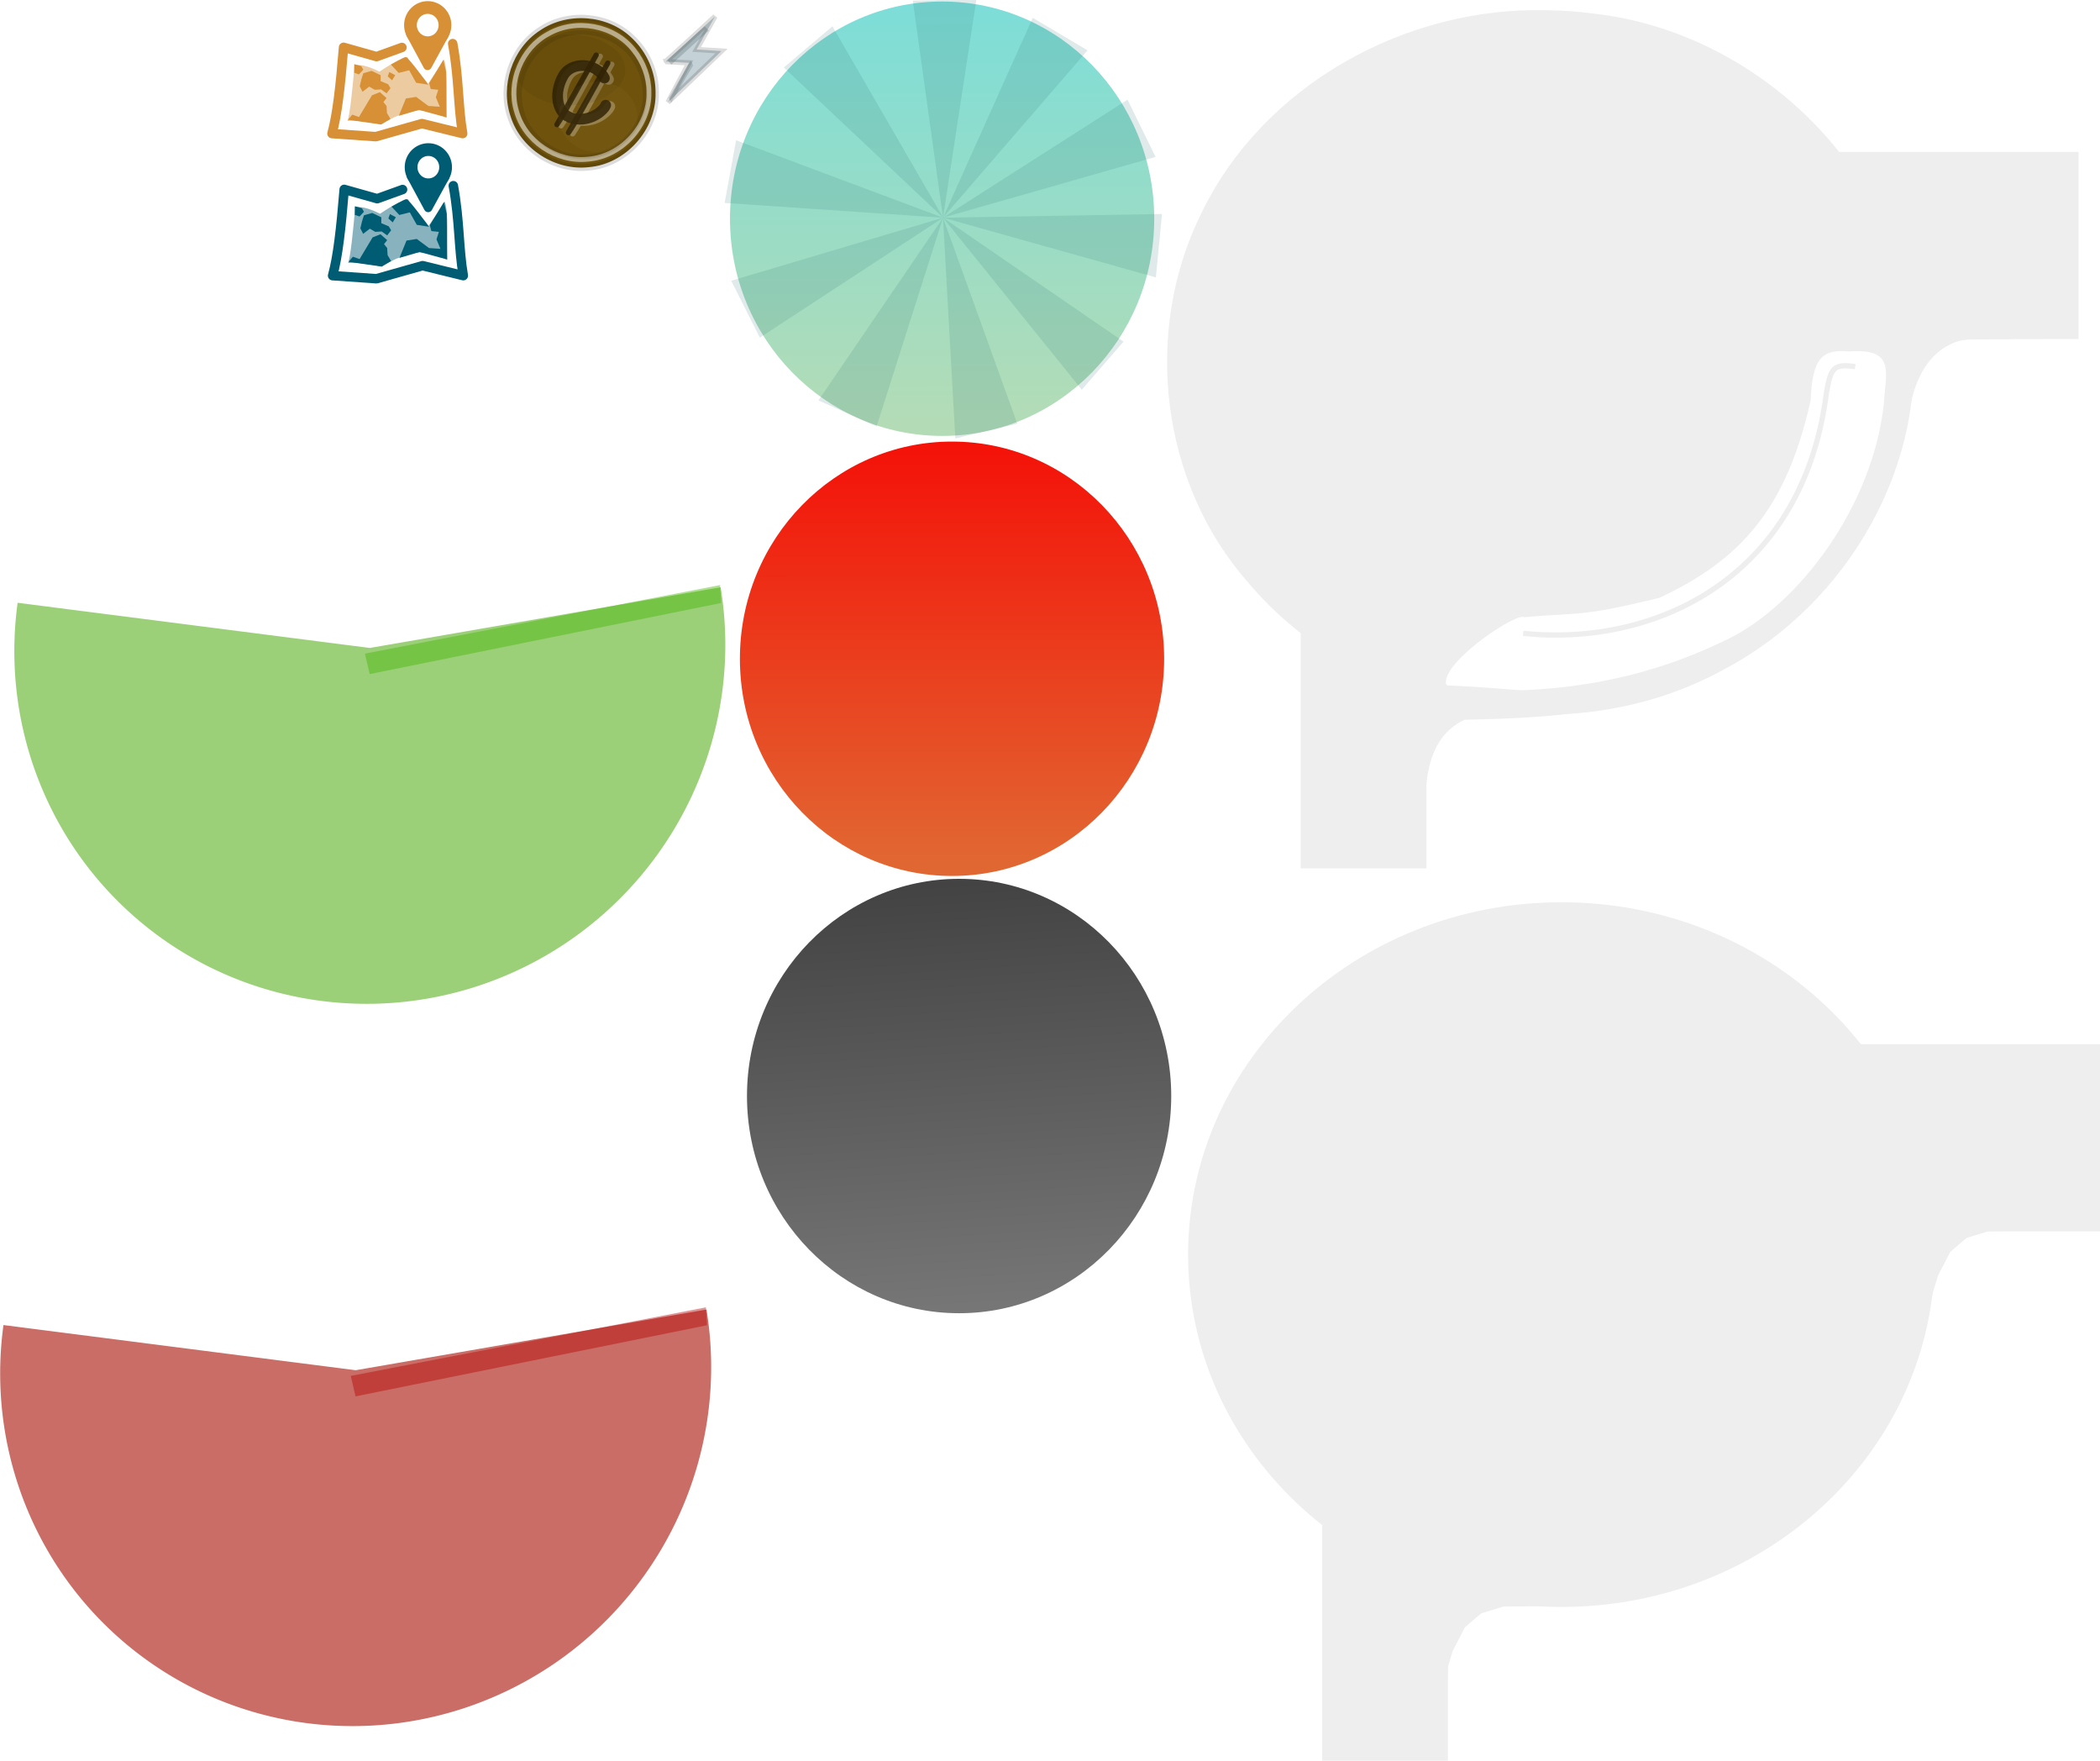 <?xml version="1.0" encoding="UTF-8" standalone="no"?>
<!-- Created with Inkscape (http://www.inkscape.org/) -->

<svg
   xmlns:dc="http://purl.org/dc/elements/1.1/"
   xmlns:cc="http://creativecommons.org/ns#"
   xmlns:rdf="http://www.w3.org/1999/02/22-rdf-syntax-ns#"
   xmlns:svg="http://www.w3.org/2000/svg"
   xmlns="http://www.w3.org/2000/svg"
   xmlns:xlink="http://www.w3.org/1999/xlink"
   xmlns:sodipodi="http://sodipodi.sourceforge.net/DTD/sodipodi-0.dtd"
   xmlns:inkscape="http://www.inkscape.org/namespaces/inkscape"
   width="399.401"
   height="334.798"
   id="svg2"
   version="1.1"
   inkscape:version="0.48.3.1 r9886"
   sodipodi:docname="system_sheet.svg">
  <defs
     id="defs4">
    <filter
       inkscape:collect="always"
       id="filter3939"
       x="-0.429"
       width="1.859"
       y="-0.473"
       height="1.945"
       color-interpolation-filters="sRGB">
      <feGaussianBlur
         inkscape:collect="always"
         stdDeviation="3.023"
         id="feGaussianBlur3941" />
    </filter>
    <filter
       color-interpolation-filters="sRGB"
       inkscape:collect="always"
       id="filter3939-3"
       x="-0.429"
       width="1.859"
       y="-0.473"
       height="1.945">
      <feGaussianBlur
         inkscape:collect="always"
         stdDeviation="3.023"
         id="feGaussianBlur3941-7" />
    </filter>
    <filter
       color-interpolation-filters="sRGB"
       inkscape:collect="always"
       id="filter3765-2-1"
       x="-0.115"
       width="1.23"
       y="-0.126"
       height="1.251">
      <feGaussianBlur
         inkscape:collect="always"
         stdDeviation="0.297"
         id="feGaussianBlur3767-9-0" />
    </filter>
    <filter
       color-interpolation-filters="sRGB"
       inkscape:collect="always"
       id="filter3765-2"
       x="-0.115"
       width="1.23"
       y="-0.126"
       height="1.251">
      <feGaussianBlur
         inkscape:collect="always"
         stdDeviation="0.297"
         id="feGaussianBlur3767-9" />
    </filter>
    <linearGradient
       inkscape:collect="always"
       xlink:href="#linearGradient3773"
       id="linearGradient3801"
       x1="4.434"
       y1="38.773"
       x2="4.414"
       y2="-47.878"
       gradientUnits="userSpaceOnUse"
       spreadMethod="pad" />
    <linearGradient
       id="linearGradient3773">
      <stop
         id="stop3781"
         offset="0"
         style="stop-color:#b3dcb6;stop-opacity:1;" />
      <stop
         style="stop-color:#72dddf;stop-opacity:1;"
         offset="1"
         id="stop3777" />
    </linearGradient>
    <linearGradient
       y2="-47.878"
       x2="4.414"
       y1="38.773"
       x1="4.434"
       spreadMethod="pad"
       gradientUnits="userSpaceOnUse"
       id="linearGradient3549"
       xlink:href="#linearGradient3773"
       inkscape:collect="always" />
    <linearGradient
       inkscape:collect="always"
       xlink:href="#linearGradient3773-1"
       id="linearGradient3801-1"
       x1="4.434"
       y1="38.773"
       x2="4.414"
       y2="-47.878"
       gradientUnits="userSpaceOnUse"
       spreadMethod="pad" />
    <linearGradient
       id="linearGradient3773-1">
      <stop
         id="stop3781-9"
         offset="0"
         style="stop-color:#e16732;stop-opacity:1;" />
      <stop
         style="stop-color:#f80000;stop-opacity:1;"
         offset="1"
         id="stop3777-2" />
    </linearGradient>
    <linearGradient
       y2="-47.878"
       x2="4.414"
       y1="38.773"
       x1="4.434"
       spreadMethod="pad"
       gradientUnits="userSpaceOnUse"
       id="linearGradient3605"
       xlink:href="#linearGradient3773-1"
       inkscape:collect="always" />
    <linearGradient
       inkscape:collect="always"
       xlink:href="#linearGradient3773-3"
       id="linearGradient3821"
       x1="1.735"
       y1="-43.062"
       x2="7.905"
       y2="58.693"
       gradientUnits="userSpaceOnUse" />
    <linearGradient
       id="linearGradient3773-3">
      <stop
         id="stop3781-1"
         offset="0"
         style="stop-color:#3c3c3c;stop-opacity:1;" />
      <stop
         style="stop-color:#838383;stop-opacity:1;"
         offset="1"
         id="stop3777-8" />
    </linearGradient>
    <linearGradient
       y2="58.693"
       x2="7.905"
       y1="-43.062"
       x1="1.735"
       gradientUnits="userSpaceOnUse"
       id="linearGradient3639"
       xlink:href="#linearGradient3773-3"
       inkscape:collect="always" />
  </defs>
  <sodipodi:namedview
     id="base"
     pagecolor="#ffffff"
     bordercolor="#666666"
     borderopacity="1.0"
     inkscape:pageopacity="0.0"
     inkscape:pageshadow="2"
     inkscape:zoom="1.4210099"
     inkscape:cx="203.86694"
     inkscape:cy="154.65768"
     inkscape:document-units="px"
     inkscape:current-layer="layer2"
     showgrid="false"
     fit-margin-top="0"
     fit-margin-left="0"
     fit-margin-right="0"
     fit-margin-bottom="0"
     inkscape:window-width="906"
     inkscape:window-height="889"
     inkscape:window-x="519"
     inkscape:window-y="133"
     inkscape:window-maximized="0" />
  <g
     inkscape:label="Layer 1"
     inkscape:groupmode="layer"
     id="layer1"
     transform="translate(53.176,-306.184)" />
  <g
     inkscape:groupmode="layer"
     id="layer2"
     inkscape:label="Layer"
     transform="translate(53.176,-306.184)">
    <g
       id="g4017">
      <path
         style="fill:#6f530c;fill-opacity:1;stroke:#000000;stroke-width:1.277;stroke-opacity:0.139"
         d="m 71.505,323.822 c 0.176,7.028 -5.685,13.567 -12.698,14.148 -6.376,0.728 -12.901,-3.454 -14.853,-9.58 -2.033,-5.887 0.282,-12.963 5.523,-16.382 5.24,-3.605 12.918,-3.068 17.5,1.39 2.854,2.656 4.563,6.518 4.528,10.424 z"
         id="path2997"
         inkscape:connector-curvature="0" />
      <g
         transform="translate(31.896,-18.09)"
         style="opacity:0.291;stroke:#ffffff;stroke-opacity:1"
         id="g3943">
        <path
           style="opacity:0.883;fill:#6f530c;fill-opacity:1;stroke:#ffffff;stroke-width:1.007;stroke-linecap:round;stroke-linejoin:round;stroke-miterlimit:4;stroke-opacity:1;stroke-dasharray:none"
           d="m 29.094,334.983 c -2.489,4.404 -4.978,8.809 -7.467,13.213 1.246,-1.772 2.165,-3.769 3.263,-5.644 1.401,-2.523 2.803,-5.046 4.204,-7.569 z"
           id="path3003-5-0"
           inkscape:connector-curvature="0" />
        <path
           style="opacity:0.883;fill:#ffffff;fill-opacity:1;stroke:#ffffff;stroke-width:1.007;stroke-linecap:round;stroke-linejoin:round;stroke-miterlimit:4;stroke-opacity:1;stroke-dasharray:none"
           d="m 31.298,336.504 c -2.489,4.404 -4.978,8.809 -7.467,13.213 1.246,-1.772 2.165,-3.769 3.263,-5.644 1.401,-2.523 2.803,-5.046 4.204,-7.569 z"
           id="path3003-0-9-8"
           inkscape:connector-curvature="0" />
        <path
           style="opacity:0.883;fill:none;stroke:#ffffff;stroke-width:2.041;stroke-linecap:round;stroke-linejoin:miter;stroke-miterlimit:4;stroke-opacity:1;stroke-dasharray:none"
           d="m 30.661,339.362 c -1.471,-2.951 -6.434,-3.329 -7.951,-0.222 -1.158,2.135 -1.504,5.227 0.34,7.079 2.252,1.795 5.853,0.921 7.573,-1.212 l 0.152,-0.241 0.127,-0.257"
           id="path3055-0-6"
           inkscape:connector-curvature="0" />
      </g>
      <path
         style="opacity:0.316;fill:#312405;fill-opacity:1;fill-rule:evenodd;stroke:none;filter:url(#filter3939)"
         d="m -4.165,13.041 c 0.069,4.595 -4.634,8.077 -9.011,7.673 -4.147,-0.143 -8.191,-3.738 -7.888,-8.062 0.225,-4.491 4.867,-7.741 9.175,-7.277 3.96,0.272 7.792,3.507 7.724,7.665 z"
         id="path3907"
         inkscape:connector-curvature="0"
         transform="matrix(1.237,0,0,0.874,70.903,308.08)" />
      <path
         style="opacity:0.52;fill:none;stroke:#ffffff;stroke-width:0.924;stroke-miterlimit:4;stroke-opacity:1"
         d="m 70.237,323.754 c 0.154,6.377 -5.249,12.223 -11.589,12.703 -5.953,0.652 -12.046,-3.391 -13.612,-9.202 -1.632,-5.511 0.991,-11.921 6.077,-14.636 5.258,-2.992 12.564,-1.683 16.29,3.143 1.813,2.239 2.853,5.106 2.833,7.992 z"
         id="path3917"
         inkscape:connector-curvature="0" />
      <g
         id="g3943-9"
         transform="translate(31.119,-18.326)">
        <path
           style="opacity:0.883;fill:#6f530c;fill-opacity:1;stroke:#312405;stroke-width:1.007;stroke-linecap:round;stroke-linejoin:round;stroke-miterlimit:4;stroke-opacity:1;stroke-dasharray:none"
           d="m 29.094,334.983 c -2.489,4.404 -4.978,8.809 -7.467,13.213 1.246,-1.773 2.166,-3.77 3.264,-5.645 1.401,-2.522 2.802,-5.045 4.203,-7.567 z"
           id="path3003-5-0-1"
           inkscape:connector-curvature="0" />
        <path
           style="opacity:0.883;fill:#ffffff;fill-opacity:1;stroke:#312405;stroke-width:1.007;stroke-linecap:round;stroke-linejoin:round;stroke-miterlimit:4;stroke-opacity:1;stroke-dasharray:none"
           d="m 31.298,336.504 c -2.489,4.404 -4.978,8.809 -7.467,13.213 1.246,-1.773 2.166,-3.77 3.264,-5.645 1.401,-2.522 2.802,-5.045 4.203,-7.567 z"
           id="path3003-0-9-8-3"
           inkscape:connector-curvature="0" />
        <path
           style="opacity:0.883;fill:none;stroke:#312405;stroke-width:2.041;stroke-linecap:round;stroke-linejoin:miter;stroke-miterlimit:4;stroke-opacity:1;stroke-dasharray:none"
           d="m 30.661,339.362 c -1.471,-2.951 -6.434,-3.329 -7.951,-0.222 -1.157,2.133 -1.506,5.229 0.34,7.079 2.252,1.795 5.853,0.921 7.573,-1.212 l 0.152,-0.241 0.127,-0.257"
           id="path3055-0-6-2"
           inkscape:connector-curvature="0" />
      </g>
      <path
         style="opacity:0.209;fill:#f6dfa7;fill-opacity:0.676;fill-rule:evenodd;stroke:none;filter:url(#filter3939-3)"
         d="m -4.165,13.041 c 0.068,5.009 -5.431,8.573 -10.096,7.55 -4.348,-0.618 -7.988,-5.281 -6.493,-9.651 1.589,-5.061 8.314,-7.114 12.698,-4.367 2.264,1.319 3.942,3.793 3.891,6.468 z"
         id="path3907-6"
         inkscape:connector-curvature="0"
         transform="matrix(0.885,0,0,0.874,71.722,317.037)" />
      <path
         style="opacity:0.097;fill:none;stroke:#000000;stroke-width:0.858;stroke-miterlimit:4;stroke-opacity:1"
         d="m 69.496,324.143 c 0.152,6.042 -5.085,11.54 -11.101,11.817 -5.732,0.47 -11.448,-3.754 -12.512,-9.442 -1.141,-5.309 1.877,-11.152 6.912,-13.229 5.207,-2.321 11.957,-0.347 14.897,4.594 1.17,1.863 1.814,4.058 1.803,6.26 z"
         id="path3917-1"
         inkscape:connector-curvature="0" />
    </g>
    <path
       style="fill:#c4d2d7;fill-opacity:1;stroke:#000000;stroke-width:1px;stroke-linecap:butt;stroke-linejoin:miter;stroke-opacity:0.139"
       d="m 82.818,309.305 c -9.432,8.706 -9.432,8.585 -9.432,8.585 l 4.474,0.242 -3.99,7.497 10.168,-9.736 -4.726,-0.3 z"
       id="path5351"
       inkscape:connector-curvature="0"
       sodipodi:nodetypes="ccccccc" />
    <path
       style="fill:#7ac2d6;fill-opacity:1;stroke:#33444b;stroke-width:1px;stroke-linecap:butt;stroke-linejoin:miter;stroke-opacity:0.198;filter:url(#filter3765-2)"
       d="M 1.803,8.682 C 8.02,3.004 8.02,3.004 8.02,3.004 l 0,0"
       id="path2983-6"
       inkscape:connector-curvature="0"
       transform="matrix(0.674,0,0,1.253,73.024,314.391)" />
    <path
       style="fill:#7ac2d6;fill-opacity:1;stroke:#35474e;stroke-width:1px;stroke-linecap:butt;stroke-linejoin:miter;stroke-opacity:0.226;filter:url(#filter3765-2-1)"
       d="M 1.803,8.682 C 8.02,3.004 8.02,3.004 8.02,3.004 l 0,0"
       id="path2983-6-9"
       inkscape:connector-curvature="0"
       transform="matrix(1.142,0,0,1.138,72.077,308.155)" />
    <g
       transform="translate(-649.136,-80.424)"
       id="g3362">
      <path
         sodipodi:nodetypes="cccccccc"
         transform="translate(657.929,386.934)"
         inkscape:connector-curvature="0"
         id="path3050"
         d="M 14.477,8.697 9.651,10.44 3.375,8.669 C 2.77,16.12 2.162,21.499 1.17,25.075 l 8.335,0.585 8.774,-2.486 7.75,1.901 C 25.126,19.885 25.348,14.638 24.129,7.966"
         style="fill:none;stroke:#d79035;stroke-width:1.8;stroke-linecap:round;stroke-linejoin:round;stroke-miterlimit:4;stroke-opacity:1;stroke-dasharray:none" />
      <path
         sodipodi:nodetypes="ccccc"
         transform="translate(657.929,386.934)"
         inkscape:connector-curvature="0"
         id="path3860"
         d="M 19.345,12.206 16.087,6.17 19.595,7.966 22.561,6.338 z"
         style="fill:#d79035;fill-opacity:1;stroke:#d79035;stroke-width:1.6;stroke-linecap:round;stroke-linejoin:round;stroke-miterlimit:4;stroke-opacity:1;stroke-dasharray:none" />
      <path
         transform="matrix(0.898,0,0,0.898,660.763,387.973)"
         d="m 22.081,3.798 c 0,2.059 -1.637,3.729 -3.656,3.729 -2.019,0 -3.656,-1.67 -3.656,-3.729 0,-2.059 1.637,-3.729 3.656,-3.729 2.019,0 3.656,1.67 3.656,3.729 z"
         sodipodi:ry="3.7289515"
         sodipodi:rx="3.6558347"
         sodipodi:cy="3.7983742"
         sodipodi:cx="18.425407"
         id="path3862"
         style="fill:none;stroke:#d79035;stroke-width:2.7;stroke-linecap:round;stroke-linejoin:round;stroke-miterlimit:4;stroke-opacity:1;stroke-dasharray:none"
         sodipodi:type="arc" />
      <path
         sodipodi:nodetypes="cccccccccc"
         transform="translate(657.929,386.934)"
         inkscape:connector-curvature="0"
         id="path3864"
         d="m 5.476,12.022 c -0.45,5.075 -0.9,9.347 -1.35,10.652 2.245,-0.134 4.329,0.215 6.376,0.675 2.327,-1.491 4.749,-2.41 7.276,-2.7 2.122,0.177 3.854,0.648 5.176,1.425 -0.089,-3.822 0.35,-8.702 -0.45,-11.102 -1.055,1.966 -2.212,3.262 -3.076,4.651 -1.677,-2.311 -3.023,-2.989 -3.901,-5.101 -1.71,0.872 -1.648,0.294 -5.326,2.776 -2.788,-1.368 -3.678,-1.26 -4.726,-1.275 z"
         style="fill:#d79035;fill-opacity:0.467;fill-rule:nonzero;stroke:none" />
      <path
         sodipodi:nodetypes="cccccsc"
         inkscape:connector-curvature="0"
         id="path3879"
         d="m 670.306,398.881 1.473,1.588 2.003,-0.495 1.327,2.373 2.324,0.36 c 0,0 -3.826,-5.251 -4.276,-5.251 -0.45,0 -2.851,1.425 -2.851,1.425 z"
         style="fill:#d79035;fill-opacity:1;stroke:none" />
      <path
         sodipodi:nodetypes="cccccccccccccc"
         transform="translate(657.929,386.934)"
         inkscape:connector-curvature="0"
         id="path3881"
         d="m 22.354,11.047 -2.7,4.426 0.3,1.125 1.425,0.15 -0.45,1.425 0.75,1.8 -2.175,-0.15 -2.325,-1.725 -1.95,0.3 -1.35,3.301 3.826,-1.125 5.251,1.425 -0.075,-8.627 z"
         style="fill:#d79035;fill-opacity:1;stroke:none" />
      <path
         transform="translate(657.929,386.934)"
         inkscape:connector-curvature="0"
         id="path3883"
         d="m 4.201,22.449 0.825,-0.975 1.275,0.45 2.475,-4.126 1.5,-0.6 1.275,1.125 -0.6,0.75 0.6,0.75 0.075,1.35 0.675,1.125 -1.8,1.05 z"
         style="fill:#d79035;fill-opacity:1;stroke:none" />
      <path
         transform="translate(657.929,386.934)"
         inkscape:connector-curvature="0"
         id="path3885"
         d="m 5.401,11.872 0,1.65 0.9,0.3 0.825,-0.9 -0.375,-0.675 z"
         style="fill:#d79035;fill-opacity:1;stroke:none" />
      <path
         transform="translate(657.929,386.934)"
         inkscape:connector-curvature="0"
         id="path3887"
         d="m 12.077,13.372 -0.3,0.825 0.825,0.75 0.6,-0.975 z"
         style="fill:#d79035;fill-opacity:1;stroke:none" />
      <path
         sodipodi:nodetypes="cccccccccccccc"
         transform="translate(657.929,386.934)"
         inkscape:connector-curvature="0"
         id="path3889"
         d="m 7.126,13.597 -0.375,1.2 -0.3,1.275 0.525,1.05 1.275,-0.975 1.05,0.6 1.2,-0.075 1.05,0.75 0.75,-0.975 -0.45,-0.75 -1.425,-0.6 0,-1.125 -1.725,-0.825 z"
         style="fill:#d79035;fill-opacity:1;stroke:none" />
    </g>
    <g
       transform="translate(-649.017,-53.408)"
       id="g3442">
      <path
         sodipodi:nodetypes="cccccccc"
         transform="translate(657.929,386.934)"
         inkscape:connector-curvature="0"
         id="path3050-6"
         d="M 14.477,8.697 9.651,10.44 3.375,8.669 C 2.77,16.12 2.162,21.499 1.17,25.075 l 8.335,0.585 8.774,-2.486 7.75,1.901 C 25.126,19.885 25.348,14.638 24.129,7.966"
         style="fill:none;stroke:#005c73;stroke-width:1.8;stroke-linecap:round;stroke-linejoin:round;stroke-miterlimit:4;stroke-opacity:1;stroke-dasharray:none" />
      <path
         sodipodi:nodetypes="ccccc"
         transform="translate(657.929,386.934)"
         inkscape:connector-curvature="0"
         id="path3860-8"
         d="M 19.345,12.206 16.087,6.17 19.595,7.966 22.561,6.338 z"
         style="fill:#005c73;fill-opacity:1;stroke:#005c73;stroke-width:1.6;stroke-linecap:round;stroke-linejoin:round;stroke-miterlimit:4;stroke-opacity:1;stroke-dasharray:none" />
      <path
         transform="matrix(0.898,0,0,0.898,660.763,387.973)"
         d="m 22.081,3.798 c 0,2.059 -1.637,3.729 -3.656,3.729 -2.019,0 -3.656,-1.67 -3.656,-3.729 0,-2.059 1.637,-3.729 3.656,-3.729 2.019,0 3.656,1.67 3.656,3.729 z"
         sodipodi:ry="3.7289515"
         sodipodi:rx="3.6558347"
         sodipodi:cy="3.7983742"
         sodipodi:cx="18.425407"
         id="path3862-6"
         style="fill:none;stroke:#005c73;stroke-width:2.7;stroke-linecap:round;stroke-linejoin:round;stroke-miterlimit:4;stroke-opacity:1;stroke-dasharray:none"
         sodipodi:type="arc" />
      <path
         sodipodi:nodetypes="cccccccccc"
         transform="translate(657.929,386.934)"
         inkscape:connector-curvature="0"
         id="path3864-2"
         d="m 5.476,12.022 c -0.45,5.075 -0.9,9.347 -1.35,10.652 2.245,-0.134 4.329,0.215 6.376,0.675 2.327,-1.491 4.749,-2.41 7.276,-2.7 2.122,0.177 3.854,0.648 5.176,1.425 -0.089,-3.822 0.35,-8.702 -0.45,-11.102 -1.055,1.966 -2.212,3.262 -3.076,4.651 -1.677,-2.311 -3.023,-2.989 -3.901,-5.101 -1.71,0.872 -1.648,0.294 -5.326,2.776 -2.788,-1.368 -3.678,-1.26 -4.726,-1.275 z"
         style="fill:#005c73;fill-opacity:0.468;fill-rule:nonzero;stroke:none" />
      <path
         sodipodi:nodetypes="cccccsc"
         inkscape:connector-curvature="0"
         id="path3879-5"
         d="m 670.306,398.881 1.473,1.588 2.003,-0.495 1.327,2.373 2.324,0.36 c 0,0 -3.826,-5.251 -4.276,-5.251 -0.45,0 -2.851,1.425 -2.851,1.425 z"
         style="fill:#005c73;fill-opacity:1;stroke:none" />
      <path
         sodipodi:nodetypes="cccccccccccccc"
         transform="translate(657.929,386.934)"
         inkscape:connector-curvature="0"
         id="path3881-9"
         d="m 22.354,11.047 -2.7,4.426 0.3,1.125 1.425,0.15 -0.45,1.425 0.75,1.8 -2.175,-0.15 -2.325,-1.725 -1.95,0.3 -1.35,3.301 3.826,-1.125 5.251,1.425 -0.075,-8.627 z"
         style="fill:#005c73;fill-opacity:1;stroke:none" />
      <path
         transform="translate(657.929,386.934)"
         inkscape:connector-curvature="0"
         id="path3883-2"
         d="m 4.201,22.449 0.825,-0.975 1.275,0.45 2.475,-4.126 1.5,-0.6 1.275,1.125 -0.6,0.75 0.6,0.75 0.075,1.35 0.675,1.125 -1.8,1.05 z"
         style="fill:#005c73;fill-opacity:1;stroke:none" />
      <path
         transform="translate(657.929,386.934)"
         inkscape:connector-curvature="0"
         id="path3885-5"
         d="m 5.401,11.872 0,1.65 0.9,0.3 0.825,-0.9 -0.375,-0.675 z"
         style="fill:#005c73;fill-opacity:1;stroke:none" />
      <path
         transform="translate(657.929,386.934)"
         inkscape:connector-curvature="0"
         id="path3887-2"
         d="m 12.077,13.372 -0.3,0.825 0.825,0.75 0.6,-0.975 z"
         style="fill:#005c73;fill-opacity:1;stroke:none" />
      <path
         sodipodi:nodetypes="cccccccccccccc"
         transform="translate(657.929,386.934)"
         inkscape:connector-curvature="0"
         id="path3889-6"
         d="m 7.126,13.597 -0.375,1.2 -0.3,1.275 0.525,1.05 1.275,-0.975 1.05,0.6 1.2,-0.075 1.05,0.75 0.75,-0.975 -0.45,-0.75 -1.425,-0.6 0,-1.125 -1.725,-0.825 z"
         style="fill:#005c73;fill-opacity:1;stroke:none" />
    </g>
    <path
       sodipodi:type="arc"
       style="fill:url(#linearGradient3549);fill-opacity:1;fill-rule:evenodd;stroke:none"
       id="path2985"
       sodipodi:cx="4.0698271"
       sodipodi:cy="3.7268503"
       sodipodi:rx="40.344372"
       sodipodi:ry="37.513187"
       d="m 44.414,3.727 c 0,20.718 -18.063,37.513 -40.344,37.513 -22.282,0 -40.344,-16.795 -40.344,-37.513 0,-20.718 18.063,-37.513 40.344,-37.513 22.282,0 40.344,16.795 40.344,37.513 z"
       transform="matrix(1,0,0,1.101,121.934,343.671)" />
    <g
       id="g4187"
       transform="matrix(0.58,0,0,0.58,221.589,-251.831)">
      <path
         inkscape:transform-center-y="-35.832171"
         inkscape:transform-center-x="-0.55853747"
         sodipodi:nodetypes="cccc"
         inkscape:connector-curvature="0"
         id="path4023"
         d="m -164.505,1033.46 -9.909,-71.133 20.88,-0.531 z"
         style="opacity:0.148;fill:#2e7171;fill-opacity:1;stroke:none" />
      <path
         inkscape:transform-center-y="-32.743106"
         inkscape:transform-center-x="-23.719667"
         sodipodi:nodetypes="cccc"
         inkscape:connector-curvature="0"
         id="path4023-1"
         d="m -164.503,1033.453 29.426,-65.515 17.967,10.651 z"
         style="opacity:0.148;fill:#2e7171;fill-opacity:1;stroke:none" />
      <path
         inkscape:transform-center-y="-19.309091"
         inkscape:transform-center-x="-34.867169"
         sodipodi:nodetypes="cccc"
         inkscape:connector-curvature="0"
         id="path4023-1-5"
         d="m -164.518,1033.447 60.522,-38.669 9.189,18.757 z"
         style="opacity:0.148;fill:#2e7171;fill-opacity:1;stroke:none" />
      <path
         inkscape:transform-center-y="9.215664"
         inkscape:transform-center-x="-35.901755"
         sodipodi:nodetypes="cccc"
         inkscape:connector-curvature="0"
         id="path4023-1-5-5"
         d="m -164.506,1033.457 71.81,-1.207 -2.006,20.79 z"
         style="opacity:0.148;fill:#2e7171;fill-opacity:1;stroke:none" />
      <path
         inkscape:transform-center-y="28.236514"
         inkscape:transform-center-x="-29.583455"
         sodipodi:nodetypes="cccc"
         inkscape:connector-curvature="0"
         id="path4023-1-5-5-1"
         d="m -164.52,1033.439 59.204,40.657 -13.69,15.775 z"
         style="opacity:0.148;fill:#2e7171;fill-opacity:1;stroke:none" />
      <path
         inkscape:transform-center-y="36.198764"
         inkscape:transform-center-x="-12.158555"
         sodipodi:nodetypes="cccc"
         inkscape:connector-curvature="0"
         id="path4023-1-5-5-1-0"
         d="m -164.515,1033.447 24.371,67.559 -20.321,4.827 z"
         style="opacity:0.148;fill:#2e7171;fill-opacity:1;stroke:none" />
      <path
         inkscape:transform-center-y="34.205064"
         inkscape:transform-center-x="20.45185"
         sodipodi:nodetypes="cccc"
         inkscape:connector-curvature="0"
         id="path4023-1-5-5-1-0-0"
         d="m -164.494,1033.467 -21.793,68.434 -19.06,-8.541 z"
         style="opacity:0.148;fill:#2e7171;fill-opacity:1;stroke:none" />
      <path
         inkscape:transform-center-y="19.642314"
         inkscape:transform-center-x="34.755365"
         sodipodi:nodetypes="cccc"
         inkscape:connector-curvature="0"
         id="path4023-1-5-5-1-0-0-5"
         d="m -164.468,1033.459 -60.091,39.335 -9.396,-18.654 z"
         style="opacity:0.148;fill:#2e7171;fill-opacity:1;stroke:none" />
      <path
         inkscape:transform-center-y="-12.726386"
         inkscape:transform-center-x="35.822515"
         sodipodi:nodetypes="cccc"
         inkscape:connector-curvature="0"
         id="path4023-1-5-5-1-0-0-5-1"
         d="m -164.453,1033.481 -71.656,-4.851 3.752,-20.547 z"
         style="opacity:0.148;fill:#2e7171;fill-opacity:1;stroke:none" />
      <path
         inkscape:transform-center-y="-31.389966"
         inkscape:transform-center-x="26.112305"
         sodipodi:nodetypes="cccc"
         inkscape:connector-curvature="0"
         id="path4023-1-5-5-1-0-0-5-1-7"
         d="m -164.448,1033.471 -52.268,-49.257 15.947,-13.488 z"
         style="opacity:0.148;fill:#2e7171;fill-opacity:1;stroke:none" />
    </g>
    <path
       sodipodi:type="arc"
       style="fill:url(#linearGradient3605);fill-opacity:1;fill-rule:evenodd;stroke:none"
       id="path2985-1"
       sodipodi:cx="4.0698271"
       sodipodi:cy="3.7268503"
       sodipodi:rx="40.344372"
       sodipodi:ry="37.513187"
       d="m 44.414,3.727 c 0,20.718 -18.063,37.513 -40.344,37.513 -22.282,0 -40.344,-16.795 -40.344,-37.513 0,-20.718 18.063,-37.513 40.344,-37.513 22.282,0 40.344,16.795 40.344,37.513 z"
       transform="matrix(1,0,0,1.101,123.82,427.347)" />
    <path
       sodipodi:type="arc"
       style="fill:url(#linearGradient3639);fill-opacity:1;fill-rule:evenodd;stroke:none"
       id="path2985-0"
       sodipodi:cx="4.0698271"
       sodipodi:cy="3.7268503"
       sodipodi:rx="40.344372"
       sodipodi:ry="37.513187"
       d="m 44.414,3.727 c 0,20.718 -18.063,37.513 -40.344,37.513 -22.282,0 -40.344,-16.795 -40.344,-37.513 0,-20.718 18.063,-37.513 40.344,-37.513 22.282,0 40.344,16.795 40.344,37.513 z"
       transform="matrix(1,0,0,1.101,125.167,510.492)" />
    <path
       sodipodi:type="arc"
       style="fill:#9bd079;fill-opacity:1;stroke:none"
       id="path3811"
       sodipodi:cx="48.764114"
       sodipodi:cy="53.350376"
       sodipodi:rx="37.128712"
       sodipodi:ry="32.807549"
       d="M 48.733,20.543 A 37.129,32.808 0 1 1 37.869,84.714 L 48.764,53.35 z"
       transform="matrix(0.293,1.796,-2.034,0.35,111.39,323.141)"
       sodipodi:start="4.7115586"
       sodipodi:end="8.1518045"
       inkscape:transform-center-x="15.247417"
       inkscape:transform-center-y="-1.462589" />
    <path
       style="opacity:0.423;fill:#43b400;fill-opacity:1;stroke:none"
       d="m 16.229,430.473 67.544,-13.036 0.212,3.403 -66.849,13.524 z"
       id="path3853"
       inkscape:connector-curvature="0"
       sodipodi:nodetypes="ccccc" />
    <path
       sodipodi:type="arc"
       style="fill:#c96d66;fill-opacity:1;stroke:none"
       id="path3811-3"
       sodipodi:cx="48.764114"
       sodipodi:cy="53.350376"
       sodipodi:rx="37.128712"
       sodipodi:ry="32.807549"
       d="M 48.733,20.543 A 37.129,32.808 0 1 1 37.869,84.714 L 48.764,53.35 z"
       transform="matrix(0.293,1.796,-2.034,0.35,108.697,460.482)"
       sodipodi:start="4.7115586"
       sodipodi:end="8.1518045"
       inkscape:transform-center-x="15.247417"
       inkscape:transform-center-y="-1.462589" />
    <path
       style="opacity:0.423;fill:#b40000;fill-opacity:1;stroke:none"
       d="m 13.536,567.815 67.544,-13.036 0.212,3.403 -66.849,13.524 z"
       id="path3853-4"
       inkscape:connector-curvature="0"
       sodipodi:nodetypes="ccccc" />
    <path
       style="fill:#eeeeee;fill-opacity:1;fill-rule:evenodd"
       d="m 241.132,308.129 c -26.918,-0.758 -54.193,14.213 -65.93,38.829 -11.073,22.458 -7.632,51.132 9.002,69.983 21.512,25.608 61.257,32.636 90.472,16.554 23.662,-12.432 39.489,-39.642 35.535,-66.526 -3.621,-30.118 -30.105,-54.657 -59.894,-58.15 -3.044,-0.415 -6.113,-0.644 -9.185,-0.689 z m 57.367,64.886 c 8.853,-0.623 6.985,3.799 6.611,10.005 -2.145,19.459 -16.077,37.978 -29.569,44.653 -4.526,2.115 -18.954,9.486 -41.726,9.83 -9.103,-0.571 -11.974,-0.218 -12.012,-1.508 -0.129,-4.39 13.56,-13.4 14.862,-12.446 10.3,-0.961 10.31,0.113 25.808,-3.704 15.217,-7.129 24.099,-16.709 28.728,-37.573 0.309,-8.249 2.355,-9.691 7.297,-9.256 z"
       id="path5253"
       inkscape:connector-curvature="0"
       sodipodi:nodetypes="cccccccccccscccc" />
    <path
       sodipodi:nodetypes="ccccc"
       inkscape:connector-curvature="0"
       id="rect5255"
       d="m 273.623,335.067 c 22.841,0 45.682,0 68.523,0 0,11.863 0,23.726 0,35.589 -22.841,0 -13.521,0.131 -36.362,0.131 0,-11.863 -32.161,-23.857 -32.161,-35.72 z"
       style="fill:#eeeeee;fill-opacity:1;fill-rule:evenodd" />
    <path
       inkscape:connector-curvature="0"
       id="rect5257"
       d="m 194.211,418.728 c 7.968,0 15.935,0 23.903,0 0,17.529 0,35.058 0,52.587 -7.968,0 -15.935,0 -23.903,0 0,-17.529 0,-35.058 0,-52.587 z"
       style="fill:#eeeeee;fill-opacity:1;fill-rule:evenodd" />
    <path
       sodipodi:nodetypes="cccccc"
       inkscape:connector-curvature="0"
       id="path5275"
       d="m 217.633,465.793 c 0.405,-7.881 -0.833,-18.674 7.72,-22.744 34.024,-0.672 25.816,-4.425 24.399,-4.36 0.067,0.234 -28.658,-3.246 -38.43,-2.038 1.671,9.256 -0.401,21.628 2.731,28.999 1.193,0.048 2.387,0.096 3.58,0.143 z"
       style="fill:#eeeeee;fill-opacity:1;fill-rule:evenodd;stroke:none" />
    <path
       sodipodi:nodetypes="ccccccc"
       inkscape:connector-curvature="0"
       id="path5275-6"
       d="m 307.66,394.215 c 2.43,-7.824 1.9,-18.992 10.648,-22.815 5.782,-2.487 17.818,2.917 14.959,-7.707 -7.646,-1.432 -20.113,1.727 -29.641,1.569 4.163,9.208 4.24,21.798 2.786,28.952 l 1.249,6.9e-4 z"
       style="fill:#eeeeee;fill-opacity:1;fill-rule:evenodd;stroke:none" />
    <path
       style="fill:none;stroke:#eeeeee;stroke-width:1px;stroke-linecap:butt;stroke-linejoin:miter;stroke-opacity:1"
       d="m 299.67,375.894 c -4.049,-0.535 -4.65,0.081 -5.491,5.099 -4.415,34.825 -32.217,48.233 -57.654,45.626"
       id="path3003"
       inkscape:connector-curvature="0"
       sodipodi:nodetypes="ccc" />
    <g
       transform="translate(194.44,494.326)"
       id="g3771"
       style="fill:#eeeeee;fill-opacity:1">
      <path
         transform="translate(15.35,9.423)"
         d="m 105,41 c 0,37.003 -31.788,67 -71,67 -39.212,0 -71,-29.997 -71,-67 0,-37.003 31.788,-67 71,-67 39.212,0 71,29.997 71,67 z"
         sodipodi:ry="67"
         sodipodi:rx="71"
         sodipodi:cy="41"
         sodipodi:cx="34"
         id="path5253-5"
         style="fill:#eeeeee;fill-opacity:1"
         sodipodi:type="arc" />
      <rect
         transform="translate(9.429,11.219)"
         y="-0.812"
         x="73.834"
         height="35.589"
         width="68.523"
         id="rect5255-7"
         style="fill:#eeeeee;fill-opacity:1" />
      <rect
         transform="translate(9.429,11.219)"
         y="82.849"
         x="-5.577"
         height="52.587"
         width="23.903"
         id="rect5257-8"
         style="fill:#eeeeee;fill-opacity:1" />
      <path
         sodipodi:nodetypes="ccccccccccccc"
         inkscape:connector-curvature="0"
         id="path5275-1"
         d="m 27.273,141.133 0.497,-12.345 0.903,-2.989 2.319,-4.495 3.098,-2.655 4.212,-1.296 12.077,-0.123 0.359,-7.77 -16.826,1.662 -12.951,0.869 0.734,9.755 0.804,19.197 z"
         style="fill:#eeeeee;fill-opacity:1;stroke:none" />
      <path
         sodipodi:nodetypes="ccccccccccccc"
         inkscape:connector-curvature="0"
         id="path5275-6-2"
         d="m 117.3,69.556 2.774,-12.156 0.903,-2.989 2.319,-4.495 3.098,-2.655 4.212,-1.296 12.077,-0.123 0.359,-7.77 -16.826,1.662 -12.951,0.869 0.734,9.755 0.804,19.197 z"
         style="fill:#eeeeee;fill-opacity:1;stroke:none" />
    </g>
  </g>
</svg>
